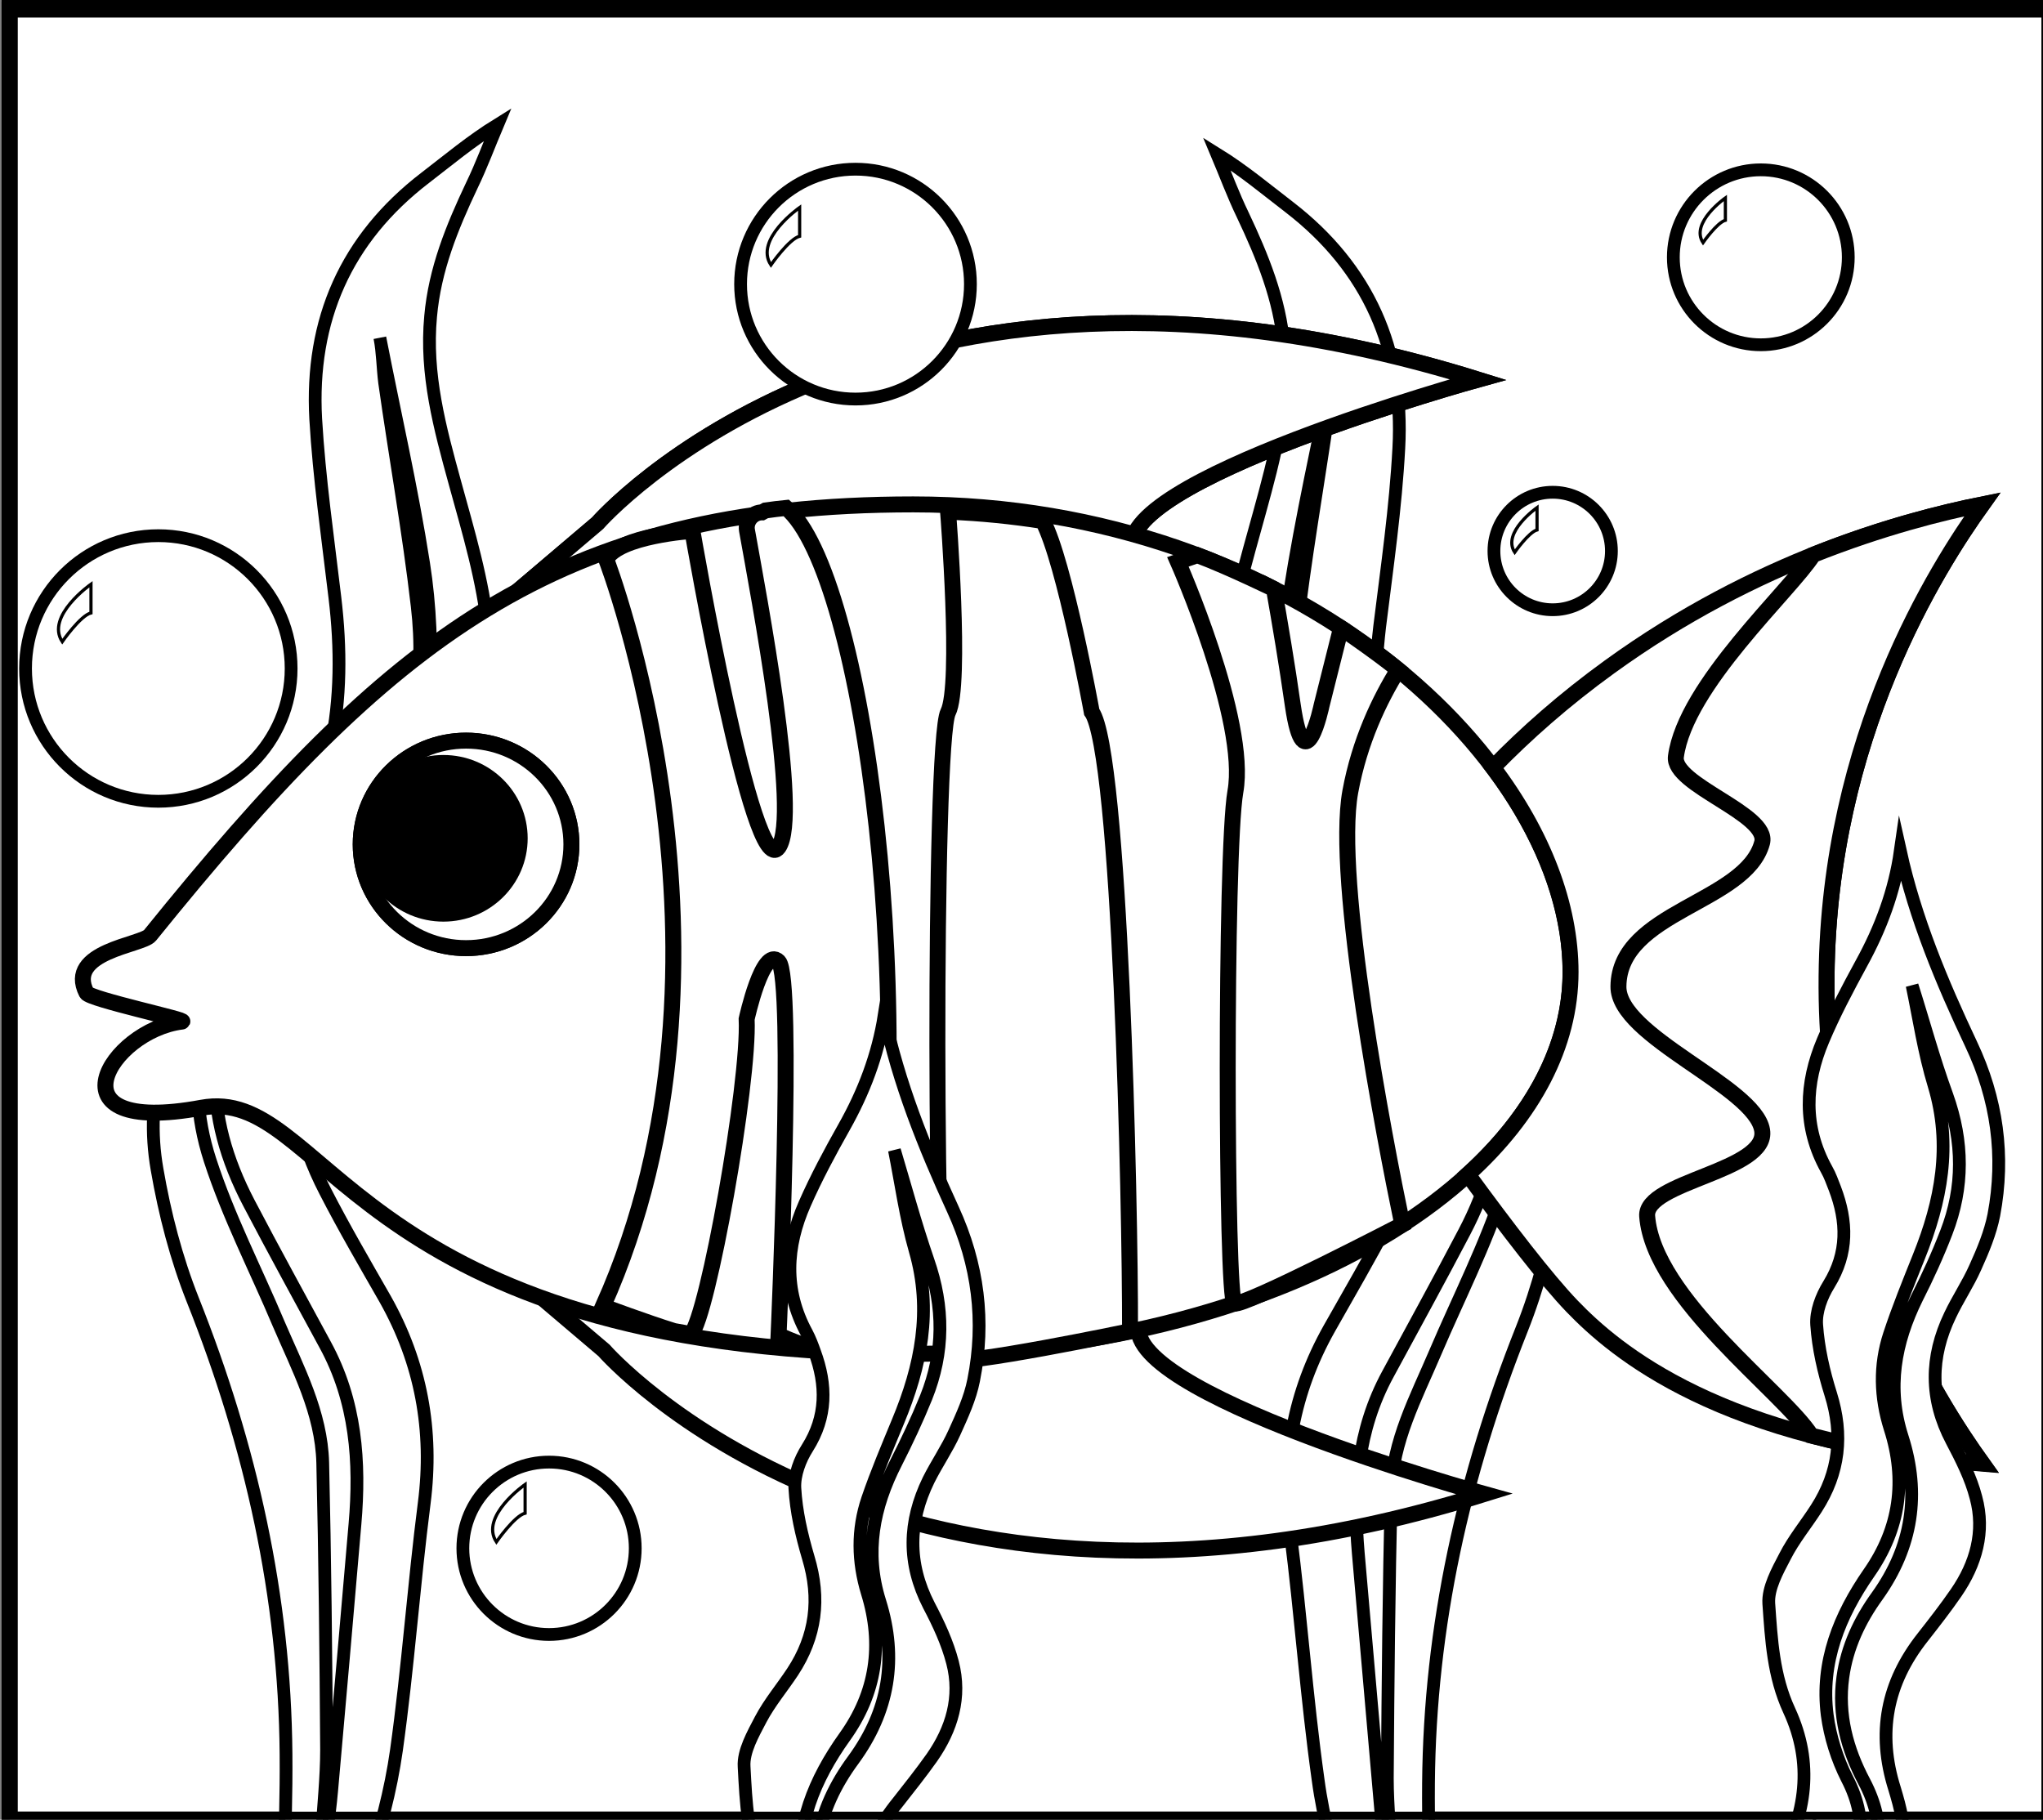 <svg version="1.1" xmlns="http://www.w3.org/2000/svg" xmlns:xlink="http://www.w3.org/1999/xlink" x="0px" y="0px"
	 viewBox="0 0 640 570" style="enable-background:new 0 0 640 570;" xml:space="preserve">
<rect x="0" y="0" width="640" height="570" fill="#808080" stroke="none"/>
<g id="Fish_Background">
	<rect x="3" style="fill:#FFFFFF;stroke:#000000;stroke-width:5;stroke-miterlimit:10;" width="640" height="570"/>
	<path style="fill:#FFFFFF;stroke:#000000;stroke-width:4;stroke-miterlimit:10;" d="M442.1,621.4c-2-4.7-2.5-10-3.5-15.1
		c-0.8-4.6-1.4-9.3-2-14c-0.4,0.1-0.7,0.1-1.1,0.2c0.5,6.6,0.9,13.2,1.4,19.8c-0.7,0.3-1.4,0.6-2,0.9c-4.3-6.1-10.2-11.6-12.6-18.4
		c-4.3-12-7.7-24.7-9.4-37.4c-3.6-25.7-5.4-51.6-8.7-77.4c-2.9-22.7,1-43.9,12.2-63.8c6.3-11.2,12.9-22.4,18.8-33.8
		c16.6-32.2,12.7-62.4-9.3-90.6c-6.6-8.4-13.7-16.4-20.7-24.6c-14.9-17.4-23.1-37.6-21-60.3c1.5-15.7,6.2-31.2,10.4-46.5
		c4.7-17.1,9.2-34.1,7.6-52.1c-1.3-14.7-6.7-27.9-12.9-41c-3-6.2-5.4-12.7-8.1-19.1c8.4,5.2,15.4,11.1,22.7,16.7
		c24.8,19.1,36,44.7,34.3,75.5c-1,18.7-3.7,37.3-6,55.9c-3.8,32.4,0.5,62.7,20.9,89.4c6.8,8.8,13.6,17.7,19.8,27
		c12.6,19,19,40,15,62.8c-2.4,13.9-6,27.8-11.2,40.9c-18.2,45.8-28.8,93-29.2,142.2c-0.2,25.1,1.5,50.1,2.3,74.6
		C447.4,629.7,444,625.9,442.1,621.4z M434.6,557c0.2-29.9,0.5-59.9,1.2-89.8c0.4-15.7,7.8-29.4,13.8-43.5
		c7.3-17.1,15.8-33.7,21.5-51.3c8.9-27.5,1.8-51.9-17.7-73.3c-11-12.1-21-25.1-31.5-37.7c-15.2-18.3-18.4-39.9-15.9-62.4
		c2.7-23.4,6.8-46.7,10.2-70c0.7-4.7,0.6-9.6,1.5-14.1c-4.7,23.6-10,47-13.7,70.7c-2.1,13.3-2.7,27-1.9,40.5
		c0.9,16.7,10.6,29.6,21.3,41.8c10.8,12.3,21.4,24.8,31.2,38c19.1,25.6,18.5,52.7,4.1,80.1c-7.8,14.9-15.9,29.6-23.9,44.4
		c-9.6,17.6-11,36.6-9.3,56.1c2.4,27.8,4.9,55.7,7.3,83.5c0.4,4.5,1.1,9.1,1.6,13.6c0.5,0,1,0.1,1.5,0.1
		C435.6,574.8,434.6,565.9,434.6,557z"/>
	<path style="fill:#FFFFFF;stroke:#000000;stroke-width:4;stroke-miterlimit:10;" d="M87.3,624c0.8-24.4,2.5-49.5,2.3-74.6
		c-0.4-49.2-11-96.5-29.2-142.2c-5.2-13.1-8.8-27-11.2-40.9c-4-22.8,2.4-43.8,15-62.8c6.2-9.3,13-18.1,19.8-27
		c20.5-26.7,24.8-57.1,20.9-89.4c-2.2-18.6-4.9-37.2-6-55.9c-1.7-30.9,9.4-56.4,34.3-75.5c7.3-5.6,14.3-11.5,22.7-16.7
		c-2.7,6.4-5.1,12.9-8.1,19.1c-6.2,13.1-11.6,26.3-12.9,41c-1.7,18.1,2.9,35,7.6,52.1c4.2,15.3,8.9,30.8,10.4,46.5
		c2.2,22.7-6.1,42.9-21,60.3c-7,8.1-14.1,16.1-20.7,24.6c-22.1,28.2-25.9,58.5-9.3,90.6c5.9,11.5,12.4,22.6,18.8,33.8
		c11.2,19.9,15.1,41.1,12.2,63.8c-3.3,25.7-5.1,51.7-8.7,77.4c-1.8,12.7-5.1,25.3-9.4,37.4c-2.4,6.8-8.3,12.3-12.6,18.4
		c-0.7-0.3-1.4-0.6-2-0.9c0.5-6.6,0.9-13.2,1.4-19.8c-0.4-0.1-0.7-0.1-1.1-0.2c-0.7,4.7-1.2,9.4-2,14c-0.9,5.1-1.5,10.4-3.5,15.1
		C93,616.9,89.5,620.7,87.3,624z M100.8,574.6c0.5,0,1-0.1,1.5-0.1c0.6-4.5,1.2-9,1.6-13.6c2.5-27.8,4.9-55.7,7.3-83.5
		c1.7-19.5,0.3-38.5-9.3-56.1c-8-14.8-16.1-29.5-23.9-44.4c-14.4-27.5-15-54.5,4.1-80.1c9.8-13.1,20.4-25.7,31.2-38
		c10.8-12.2,20.5-25.1,21.3-41.8c0.7-13.4,0.2-27.2-1.9-40.5c-3.7-23.7-9.1-47.1-13.7-70.7c0.9,4.6,0.9,9.4,1.5,14.1
		c3.3,23.3,7.5,46.6,10.2,70c2.6,22.5-0.7,44.1-15.9,62.4C104.5,265,94.5,278,83.5,290.1c-19.5,21.3-26.6,45.8-17.7,73.3
		c5.7,17.6,14.3,34.2,21.5,51.3c6,14,13.4,27.8,13.8,43.5c0.7,29.9,1,59.9,1.2,89.8C102.3,556.9,101.3,565.8,100.8,574.6z"/>
</g>
<g id="Fish">
	<path style="fill:#FFFFFF;stroke:#000000;stroke-width:5;stroke-miterlimit:10;" d="M189.2,423c0,0,89.6,103,275.8,45
		c0,0-116-32-108-54s-189-9-189-9L189.2,423z"/>
	<path style="fill:#FFFFFF;stroke:#000000;stroke-width:5;stroke-miterlimit:10;" d="M187.2,163.9c0,0,89.6-103,275.8-45
		c0,0-116,32-108,54s-189,9-189,9L187.2,163.9z"/>
	<path style="fill:#FFFFFF;stroke:#000000;stroke-width:5;stroke-miterlimit:10;" d="M187.2,163.9c0,0,89.6-103,275.8-45
		c0,0-116,32-108,54s-189,9-189,9L187.2,163.9z"/>
	<path style="fill:#FFFFFF;stroke:#000000;stroke-width:5;stroke-miterlimit:10;" d="M492,304.5c0,66-96.9,122.4-216.4,119.5
		c-166.6-4-174-84.1-212.5-77c-48.8,9-28.7-24.2-6.1-27c2.4-0.3-28.9-7-29.9-9c-6.6-13,17.4-14.9,19.9-18
		c74.7-92.5,126.6-135,239.1-135C405.6,158,492,238.5,492,304.5z"/>
	<g>
		<path style="fill:#FFFFFF;stroke:#000000;stroke-width:5;stroke-miterlimit:10;" d="M621,158c-24.9,5-70.7,17.5-116.8,50.9
			c-14.1,10.2-26.2,20.9-36.5,31.5c15.7,20.8,24.3,43.2,24.3,64.1c0,23-11.8,44.9-32.2,63.4c12.2,16.7,24.7,33,32.7,41.3
			c13.3,13.8,46.3,42.5,128.5,49.2c-14-19.5-49.6-74.7-48.8-152.7C572.9,230.8,606.9,177.7,621,158z"/>
	</g>
	<path style="fill:#FFFFFF;stroke:#000000;stroke-width:5;stroke-miterlimit:10;" d="M271,418.3c18.4-99.6-0.5-239-24.7-259.2
		c-2.2,0.2-4.3,0.5-6.5,0.8l-1.1,0.6c-2.9,0-5.2,2.7-4.7,5.6c3.7,20.7,16.8,89.4,9.9,99.3c-8,11.5-27-99.1-27-99.1s-23,1.5-27,8.9
		c0,0,48,124.5-1,234c0,0,14,5.2,22.1,7.7c-1.5-0.3-3.1-0.6-4.6-0.9c3.3,0.7,6.6,1.3,10.1,1.9c5.2-5.5,18.3-78.6,17.4-98.7
		c0,0,5-23,10-18s0,117,0,117s5,2.4,10.8,4.1c-3.5-0.2-6.9-0.5-10.2-0.8c8.4,0.8,17.3,1.3,26.8,1.6c-1.3,0-2.7-0.1-4-0.1
		C269.2,422,270.6,420.6,271,418.3z"/>
	<path style="fill:#FFFFFF;stroke:#000000;stroke-width:5;stroke-miterlimit:10;" d="M439.3,383.6
		C439.3,383.6,439.3,383.6,439.3,383.6C433.8,357.2,418,275.5,423,248c2.9-15.8,9.2-28.9,15-38.2c-7.1-5.8-19.6-14.2-17.9-13.1
		L414,221c0,0-5.3,25.3-9,0c-1.8-12.7-4.1-26.2-5.9-36.5c1.8,0.9-13.6-6.7-24-10.6L369,176c0,0,22,49.7,18,72
		c-3.3,18.7-3,159.1-0.3,160.3S439.3,383.6,439.3,383.6z"/>
	<path style="fill:#FFFFFF;stroke:#000000;stroke-width:5;stroke-miterlimit:10;" d="M354,417c0.1-40.8-3.1-181.4-12-194
		c0,0-8.5-46.9-15.3-59.8c-9.6-1.5-19.4-2.5-29.5-2.9c-0.1,0-0.2,0-0.2,0s4.3,54.4,0,62.8c-4.7,9.1-4.2,200.8-0.1,202.9
		S354,417,354,417z"/>
	<ellipse style="fill:#FFFFFF;stroke:#000000;stroke-width:5;stroke-miterlimit:10;" cx="146" cy="264.5" rx="33" ry="32.5"/>
	<ellipse style="fill:#FFFFFF;stroke:#000000;stroke-width:5;stroke-miterlimit:10;" cx="146" cy="264.5" rx="33" ry="32.5"/>
	<ellipse style="stroke:#000000;stroke-width:5;stroke-miterlimit:10;" cx="138.9" cy="262.6" rx="23.9" ry="23.6"/>
	<path style="fill:#FFFFFF;stroke:#000000;stroke-width:5;stroke-miterlimit:10;" d="M621,158c-13,2.6-31.6,7.3-53,15.8
		c-7.2,11.3-40,40.8-43,63.2c-1.2,8.9,29.4,18,27,27c-5.1,18.9-44.8,21.4-45,45c-0.2,15.7,42.7,31.3,45,45c2.2,12.9-36.9,16-36,27
		c2,25.7,42.7,55,51.4,68.7c15,3.9,32.7,7.1,53.6,8.8c-14-19.5-49.6-74.7-48.8-152.7C572.9,230.8,606.9,177.7,621,158z"/>
</g>
<g id="Layer_9">
	<path style="fill:#FFFFFF;stroke:#000000;stroke-width:4;stroke-miterlimit:10;" d="M574.5,596.4c-2.2-7.6-4.2-14.8-6.4-22.3
		c-5.4,11.3-10.3,21.8-15.3,32.3c-0.8-0.3-1.7-0.6-2.5-1c2.2-7.1,3.3-14.9,6.8-21.3c8.8-15.8,11-31.8,3.4-48.3
		c-5-10.8-5.6-22.2-6.4-33.5c-0.3-4.8,2.7-10.2,5.1-14.8c2.7-5.3,6.6-10,9.8-15c7.2-11.2,8.5-23,4.5-35.8c-2.2-7-3.9-14.4-4.4-21.7
		c-0.3-4.1,1.5-8.9,3.8-12.6c6.1-9.9,5.8-19.8,1.9-30.1c-0.8-2-1.5-4.1-2.6-6c-7.4-13.3-6.8-26.9-1.1-40.4c3.5-8.3,7.7-16.2,12-24.1
		c6.1-11.1,10.4-22.6,12.2-35.2c4.7,21.2,13,41,22.2,60.5c8.1,17.1,10.6,35,7.1,53.5c-1.1,5.6-3.4,11.1-5.8,16.4
		c-2.3,5.2-5.5,9.9-7.9,15c-6.3,13.1-6.4,26.2,0.5,39.3c3,5.7,6,11.6,7.6,17.8c2.9,10.7,0,20.8-6.2,29.8c-3.3,4.8-6.9,9.4-10.5,14
		c-11.3,14.3-14.3,30-8.8,47.4c0.9,3,1.8,6.1,2.3,9.2c3.2,20.5-3.7,34.7-23.6,45.5c1.6-4.1,2.9-8.2,4.8-12.1c1.2-2.5,3.2-4.7,4.8-7
		c8.1-12.1,9.1-24.7,2.2-37.8c-5.4-10.2-8.3-21-6.7-32.7c1.3-9.5,5.3-17.9,10.8-25.5c11-15.4,13.5-32,7.8-49.8
		c-4.9-15.3-2.3-29.5,4.6-43.5c3.4-6.7,6.5-13.5,9.2-20.5c5.5-14.2,5.4-28.5,0.2-43c-4.2-11.5-7.4-23.4-10.9-34.4
		c2.1,10,3.7,20.9,6.9,31.4c5.6,18.7,2.2,36.2-4.8,53.6c-3.2,8-6.5,16.1-9.2,24.3c-3.2,9.7-2.9,19.7,0.2,29.5
		c5.2,16.2,3.1,31.3-6.6,45.2c-9.3,13.4-15.2,28-13.1,44.5c0.9,6.8,3.1,13.8,6.2,19.9C585.9,571.1,583.4,583.7,574.5,596.4z"/>
	<path style="fill:#FFFFFF;stroke:#000000;stroke-width:4;stroke-miterlimit:10;" d="M252.3,647.6c-2.1-7.7-4.1-14.9-6.1-22.4
		c-5.5,11.3-10.6,21.7-15.7,32.1c-0.8-0.3-1.7-0.7-2.5-1c2.3-7.1,3.5-14.9,7.1-21.2c9-15.7,11.4-31.7,4-48.2
		c-4.9-10.8-5.4-22.2-6-33.5c-0.3-4.8,2.8-10.2,5.2-14.8c2.8-5.3,6.7-9.9,10-14.9c7.3-11.1,8.8-22.9,4.9-35.8
		c-2.1-7.1-3.8-14.5-4.2-21.8c-0.2-4.1,1.6-8.9,3.9-12.5c6.2-9.8,6.1-19.8,2.3-30.1c-0.7-2-1.5-4.1-2.5-6c-7.3-13.4-6.5-27-0.6-40.4
		c3.6-8.2,7.9-16.2,12.3-24c6.2-11,10.6-22.5,12.6-35.1c4.5,21.3,12.5,41.2,21.5,60.8c7.9,17.2,10.2,35.1,6.5,53.6
		c-1.1,5.6-3.6,11-6,16.3c-2.3,5.1-5.6,9.9-8.1,14.9c-6.4,13.1-6.7,26.1,0.1,39.3c3,5.7,5.8,11.7,7.4,17.9
		c2.8,10.8-0.2,20.8-6.5,29.8c-3.4,4.8-7,9.3-10.6,13.9c-11.5,14.1-14.6,29.9-9.4,47.3c0.9,3,1.7,6.1,2.2,9.2
		c3,20.6-4.1,34.6-24.1,45.2c1.6-4,3-8.2,5-12.1c1.2-2.5,3.3-4.6,4.9-6.9c8.3-12.1,9.3-24.6,2.6-37.7c-5.3-10.3-8.1-21.1-6.3-32.8
		c1.4-9.4,5.5-17.8,11.1-25.4c11.2-15.3,13.9-31.8,8.3-49.7c-4.8-15.3-2-29.5,5.1-43.4c3.4-6.7,6.6-13.5,9.4-20.4
		c5.7-14.2,5.7-28.4,0.6-43c-4-11.6-7.2-23.5-10.5-34.5c2,10,3.5,21,6.5,31.5c5.4,18.7,1.8,36.2-5.4,53.5c-3.3,8-6.7,16-9.5,24.2
		c-3.3,9.7-3.1,19.7-0.1,29.5c5,16.2,2.8,31.3-7.1,45.1c-9.5,13.3-15.5,27.8-13.6,44.3c0.8,6.8,2.9,13.8,5.9,20
		C264,622.5,261.3,635,252.3,647.6z"/>
	<circle style="fill:#FFFFFF;stroke:#000000;stroke-width:4;stroke-miterlimit:10;" cx="49.6" cy="209.4" r="41.6"/>
	<circle style="fill:#FFFFFF;stroke:#000000;stroke-width:4;stroke-miterlimit:10;" cx="268" cy="89" r="36"/>
	<circle style="fill:#FFFFFF;stroke:#000000;stroke-width:4;stroke-miterlimit:10;" cx="486.4" cy="172.6" r="18.4"/>
	<circle style="fill:#FFFFFF;stroke:#000000;stroke-width:4;stroke-miterlimit:10;" cx="172" cy="485" r="27"/>
	<circle style="fill:#FFFFFF;stroke:#000000;stroke-width:4;stroke-miterlimit:10;" cx="551.6" cy="80.6" r="27.4"/>
	<path style="fill:#FFFFFF;stroke:#000000;stroke-miterlimit:10;" d="M28.5,183c0,0-14.3,10-9,18c0,0,5.7-8.2,9-9V183z"/>
	<path style="fill:#FFFFFF;stroke:#000000;stroke-miterlimit:10;" d="M164.5,465c0,0-14.3,10-9,18c0,0,5.7-8.2,9-9V465z"/>
	<path style="fill:#FFFFFF;stroke:#000000;stroke-miterlimit:10;" d="M250.5,65c0,0-14.3,10-9,18c0,0,5.7-8.2,9-9V65z"/>
	<path style="fill:#FFFFFF;stroke:#000000;stroke-miterlimit:10;" d="M540.5,62c0,0-11.1,7.8-7,14c0,0,4.4-6.3,7-7V62z"/>
	<path style="fill:#FFFFFF;stroke:#000000;stroke-miterlimit:10;" d="M481.5,159c0,0-11.1,7.8-7,14c0,0,4.4-6.3,7-7V159z"/>
</g>
<g id="Layer_10">
</g>
<g id="Dog">
</g>
<g id="Layer_13">
</g>
<g id="Turtle">
	<g id="Layer_4">
	</g>
	<g id="Layer_6">
	</g>
	<g id="Layer_3">
	</g>
</g>
<g id="Cat">
</g>
<g id="Layer_11">
</g>
<g id="Layer_14">
	<rect x="3" y="3" style="fill:none;stroke:#000000;stroke-width:5;stroke-miterlimit:10;" width="639" height="567"/>
</g>
</svg>